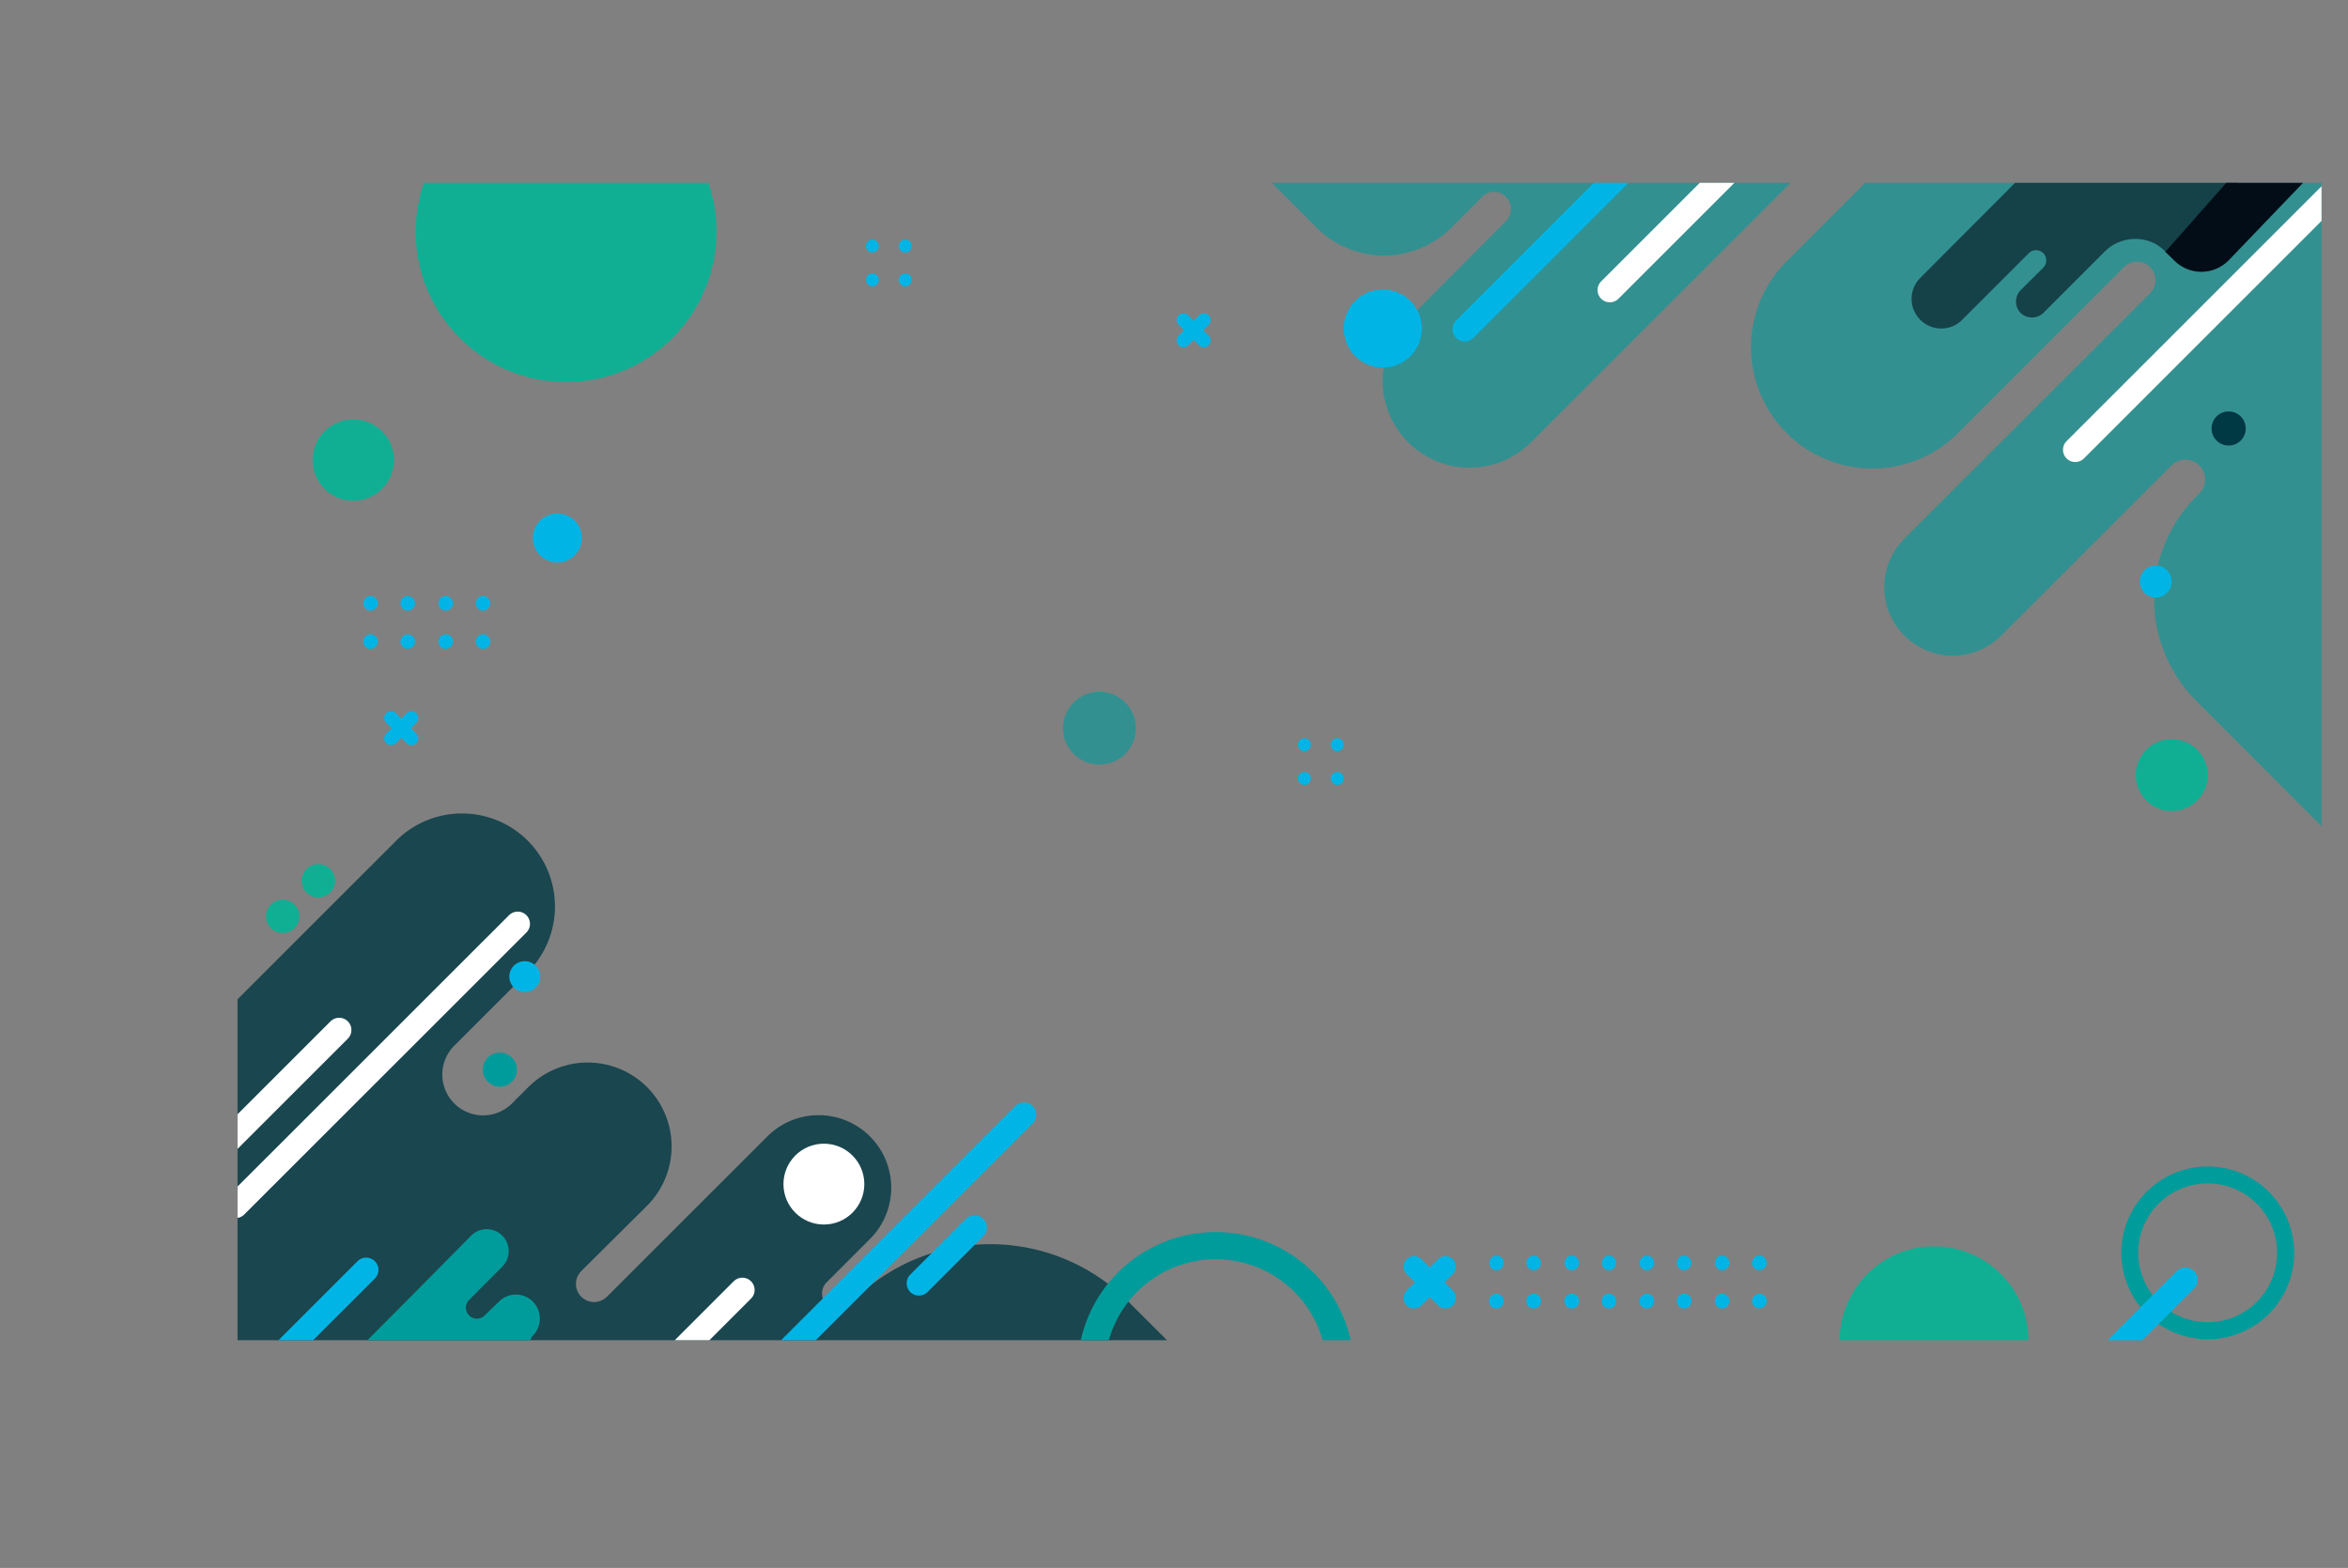 <svg xmlns="http://www.w3.org/2000/svg" xmlns:xlink="http://www.w3.org/1999/xlink" viewBox="0 0 287.44 192"><rect x="0" y="0" width="287.44" height="192" fill="#808080" stroke="none"/><defs><style>.cls-1,.cls-10,.cls-3,.cls-8{fill:none;}.cls-2{clip-path:url(#clip-path);}.cls-10,.cls-3{stroke:#fff;}.cls-10,.cls-3,.cls-8{stroke-miterlimit:10;}.cls-4{fill:#10af94;}.cls-5{fill:#00b5e5;}.cls-6,.cls-7{fill:#009c9b;}.cls-13,.cls-6{opacity:0.6;}.cls-8{stroke:#00b5e5;}.cls-10,.cls-8{stroke-linecap:round;stroke-width:3px;}.cls-12,.cls-9{fill:#003843;}.cls-9{opacity:0.8;}.cls-11{fill:#fff;}.cls-13,.cls-14{fill:#030d18;}</style><clipPath id="clip-path" transform="translate(29.08 22.39)"><rect class="cls-1" width="255.12" height="141.73"/></clipPath></defs><g id="Capa_2" data-name="Capa 2"><g id="Capa_2-2" data-name="Capa 2"><g class="cls-2"><line class="cls-3" x1="36.39" y1="0.5" x2="25.86" y2="0.5"/><circle class="cls-4" cx="40.22" cy="5.98" r="18.41" transform="translate(59.73 67.89) rotate(-84.84)"/><circle class="cls-4" cx="236.77" cy="164.17" r="11.55"/><circle class="cls-4" cx="43.25" cy="56.34" r="4.98"/><path class="cls-5" d="M115.21,16.22h0a.83.83,0,0,1,1.17,0l2.5,2.5a.83.83,0,0,1,0,1.18h0a.83.83,0,0,1-1.17,0l-2.5-2.51A.82.82,0,0,1,115.21,16.22Z" transform="translate(29.08 22.39)"/><path class="cls-5" d="M118.88,16.22h0a.82.82,0,0,1,0,1.17l-2.5,2.51a.83.83,0,0,1-1.17,0h0a.83.83,0,0,1,0-1.18l2.5-2.5A.83.83,0,0,1,118.88,16.22Z" transform="translate(29.08 22.39)"/><path class="cls-5" d="M18.2,64.94h0a.85.85,0,0,1,1.18,0l2.5,2.5a.85.85,0,0,1,0,1.18h0a.85.85,0,0,1-1.18,0l-2.5-2.5A.85.85,0,0,1,18.2,64.94Z" transform="translate(29.08 22.39)"/><path class="cls-5" d="M21.88,64.94h0a.85.85,0,0,1,0,1.18l-2.5,2.5a.85.85,0,0,1-1.18,0h0a.85.85,0,0,1,0-1.18l2.5-2.5A.85.85,0,0,1,21.88,64.94Z" transform="translate(29.08 22.39)"/><circle class="cls-5" cx="42.73" cy="185.59" r="2.13"/><circle class="cls-5" cx="68.23" cy="65.88" r="3"/><circle class="cls-5" cx="54.57" cy="73.88" r="0.89"/><circle class="cls-5" cx="54.57" cy="78.56" r="0.89"/><circle class="cls-5" cx="59.13" cy="73.88" r="0.89"/><circle class="cls-5" cx="59.13" cy="78.56" r="0.89"/><circle class="cls-5" cx="45.36" cy="73.88" r="0.89"/><circle class="cls-5" cx="45.36" cy="78.56" r="0.89"/><circle class="cls-5" cx="49.91" cy="73.88" r="0.89"/><circle class="cls-5" cx="49.91" cy="78.56" r="0.89"/><path class="cls-5" d="M143.12,131.81h0a1.28,1.28,0,0,1,1.81,0l3.84,3.84a1.28,1.28,0,0,1,0,1.81h0a1.27,1.27,0,0,1-1.8,0l-3.85-3.84A1.28,1.28,0,0,1,143.12,131.81Z" transform="translate(29.08 22.39)"/><path class="cls-5" d="M148.77,131.81h0a1.28,1.28,0,0,1,0,1.81l-3.84,3.84a1.28,1.28,0,0,1-1.81,0h0a1.28,1.28,0,0,1,0-1.81l3.85-3.84A1.27,1.27,0,0,1,148.77,131.81Z" transform="translate(29.08 22.39)"/><circle class="cls-5" cx="192.42" cy="154.65" r="0.89"/><path class="cls-5" d="M164.23,136.93a.9.9,0,1,1-.89-.89A.89.89,0,0,1,164.23,136.93Z" transform="translate(29.08 22.39)"/><circle class="cls-5" cx="196.97" cy="154.65" r="0.89"/><path class="cls-5" d="M168.78,136.93a.9.9,0,1,1-.89-.89A.89.89,0,0,1,168.78,136.93Z" transform="translate(29.08 22.39)"/><circle class="cls-5" cx="183.2" cy="154.65" r="0.89"/><path class="cls-5" d="M155,136.93a.9.9,0,1,1-.9-.89A.9.9,0,0,1,155,136.93Z" transform="translate(29.08 22.39)"/><circle class="cls-5" cx="187.75" cy="154.65" r="0.89"/><path class="cls-5" d="M159.57,136.93a.9.9,0,1,1-.9-.89A.9.9,0,0,1,159.57,136.93Z" transform="translate(29.08 22.39)"/><circle class="cls-5" cx="210.83" cy="154.65" r="0.89"/><path class="cls-5" d="M182.64,136.93a.9.9,0,1,1-.89-.89A.89.89,0,0,1,182.64,136.93Z" transform="translate(29.08 22.39)"/><path class="cls-5" d="M187.19,132.26a.89.89,0,1,1-.89-.9A.89.89,0,0,1,187.19,132.26Z" transform="translate(29.08 22.39)"/><path class="cls-5" d="M187.19,136.93a.89.89,0,1,1-.89-.89A.89.89,0,0,1,187.19,136.93Z" transform="translate(29.08 22.39)"/><circle class="cls-5" cx="201.61" cy="154.65" r="0.89"/><path class="cls-5" d="M173.43,136.93a.9.9,0,1,1-.9-.89A.9.9,0,0,1,173.43,136.93Z" transform="translate(29.08 22.39)"/><circle class="cls-5" cx="206.16" cy="154.65" r="0.89"/><path class="cls-5" d="M178,136.93a.9.9,0,1,1-.89-.89A.89.89,0,0,1,178,136.93Z" transform="translate(29.08 22.39)"/><circle class="cls-6" cx="134.59" cy="89.17" r="4.46"/><path class="cls-7" d="M241.19,120.45A10.58,10.58,0,1,0,251.77,131,10.59,10.59,0,0,0,241.19,120.45Zm0,19.07a8.5,8.5,0,1,1,8.49-8.49A8.49,8.49,0,0,1,241.19,139.52Z" transform="translate(29.08 22.39)"/><line class="cls-8" x1="267.53" y1="156.72" x2="259.2" y2="165.05"/><circle class="cls-4" cx="34.61" cy="112.21" r="2.04"/><circle class="cls-4" cx="38.97" cy="107.85" r="2.04"/><path class="cls-9" d="M-.41,100.39,19.42,80.56a11.39,11.39,0,0,1,16.11,0h0a11.4,11.4,0,0,1,0,16.1l-9,9a5,5,0,0,0,0,7.07h0a5,5,0,0,0,7.07,0l2-2a10.28,10.28,0,0,1,14.53,0h0a10.28,10.28,0,0,1,0,14.53l-8.05,8a2.22,2.22,0,0,0,0,3.14h0a2.22,2.22,0,0,0,3.14,0l19.64-19.63a8.88,8.88,0,0,1,12.56,0h0a8.88,8.88,0,0,1,0,12.56l-5.3,5.31a1.93,1.93,0,0,0,0,2.74h0a1.94,1.94,0,0,0,2.75,0l.44-.44a23.82,23.82,0,0,1,33.68,0l9.08,9.08H-29.08S1.36,102.16-.41,100.39Z" transform="translate(29.08 22.39)"/><circle class="cls-5" cx="64.24" cy="119.59" r="1.89"/><line class="cls-10" x1="28.84" y1="147.66" x2="63.38" y2="113.13"/><line class="cls-10" x1="62.85" y1="185.99" x2="90.88" y2="157.96"/><line class="cls-10" x1="13.48" y1="154.17" x2="41.52" y2="126.13"/><circle class="cls-11" cx="100.86" cy="145" r="4.95"/><path class="cls-7" d="M119.75,128.48a16.93,16.93,0,1,0,16.93,16.92A16.95,16.95,0,0,0,119.75,128.48Zm0,30.51a13.59,13.59,0,1,1,13.59-13.59A13.58,13.58,0,0,1,119.75,159Z" transform="translate(29.08 22.39)"/><path class="cls-7" d="M10.38,147.12c.34-.11,13.27-13.19,18.22-18.2a2.69,2.69,0,0,1,3.81,0h0a2.69,2.69,0,0,1,0,3.8l-4.06,4.07a1.33,1.33,0,0,0,0,1.9h0a1.33,1.33,0,0,0,1.9,0L32,137a2.94,2.94,0,0,1,4.16,0h0a3,3,0,0,1,0,4.17h0a1.24,1.24,0,0,0,0,1.76l4.77,4.77H10" transform="translate(29.08 22.39)"/><line class="cls-8" x1="90.35" y1="171.51" x2="125.36" y2="136.5"/><line class="cls-8" x1="9.82" y1="190.5" x2="44.83" y2="155.5"/><line class="cls-8" x1="112.49" y1="157.15" x2="119.31" y2="150.32"/><path class="cls-6" d="M125.52-1.09l6.57,6.57a11.67,11.67,0,0,0,16.51,0l3.77-3.77a2,2,0,0,1,2.88,0l0,0a2.09,2.09,0,0,1,0,3l-11.95,12a10.63,10.63,0,0,0,0,15.05h0a10.65,10.65,0,0,0,15.06,0L194.88-4.74l8,1.09L189.63,9.63a14.84,14.84,0,0,0,0,21h0a14.84,14.84,0,0,0,21,0l20.3-20.31a2.27,2.27,0,0,1,3.2,0h0a2.27,2.27,0,0,1,0,3.2L204.05,43.58a8.38,8.38,0,0,0,0,11.86h0a8.38,8.38,0,0,0,11.86,0l20.83-20.83a2.43,2.43,0,0,1,3.42,0h0a2.42,2.42,0,0,1,0,3.43l-.36.36a17.71,17.71,0,0,0,0,25.05L255.34,79V-11.12" transform="translate(29.08 22.39)"/><circle class="cls-4" cx="236.78" cy="72.53" r="4.4" transform="translate(19.35 118.52) rotate(-22.5)"/><circle class="cls-5" cx="169.28" cy="40.23" r="4.78"/><circle class="cls-5" cx="159.68" cy="91.19" r="0.79"/><circle class="cls-5" cx="159.68" cy="95.33" r="0.79"/><circle class="cls-5" cx="163.71" cy="91.19" r="0.79"/><circle class="cls-5" cx="163.71" cy="95.33" r="0.79"/><circle class="cls-5" cx="106.79" cy="30.13" r="0.79"/><circle class="cls-5" cx="106.79" cy="34.27" r="0.79"/><circle class="cls-5" cx="110.82" cy="30.13" r="0.79"/><circle class="cls-5" cx="110.82" cy="34.27" r="0.79"/><circle class="cls-5" cx="263.9" cy="71.21" r="1.95"/><line class="cls-10" x1="254.05" y1="55.08" x2="285.94" y2="23.19"/><line class="cls-10" x1="197.07" y1="35.52" x2="213.77" y2="18.82"/><circle class="cls-7" cx="61.19" cy="130.98" r="2.09"/><circle class="cls-12" cx="272.83" cy="52.47" r="2.09"/><path class="cls-13" d="M221.22-3.63,206,11.64a3.62,3.62,0,0,0,0,5.13h0a3.62,3.62,0,0,0,5.13,0l8.16-8.16a1.25,1.25,0,0,1,1.77,0h0a1.27,1.27,0,0,1,0,1.77l-2.78,2.77a2,2,0,0,0,0,2.78h0a2,2,0,0,0,2.78,0l7.48-7.48a5.31,5.31,0,0,1,6.2-1,5.6,5.6,0,0,1,1.3,1l.2.2L250.75-5.9S221.22-3.8,221.22-3.63Z" transform="translate(29.08 22.39)"/><line class="cls-8" x1="208.7" y1="10.93" x2="179.32" y2="40.31"/><path class="cls-14" d="M237.14,9.56,236,8.45s12.35-14,12.64-14.27,8.9.94,8.9.94L243.8,9.44A4.68,4.68,0,0,1,237.14,9.56Z" transform="translate(29.08 22.39)"/></g></g></g></svg>